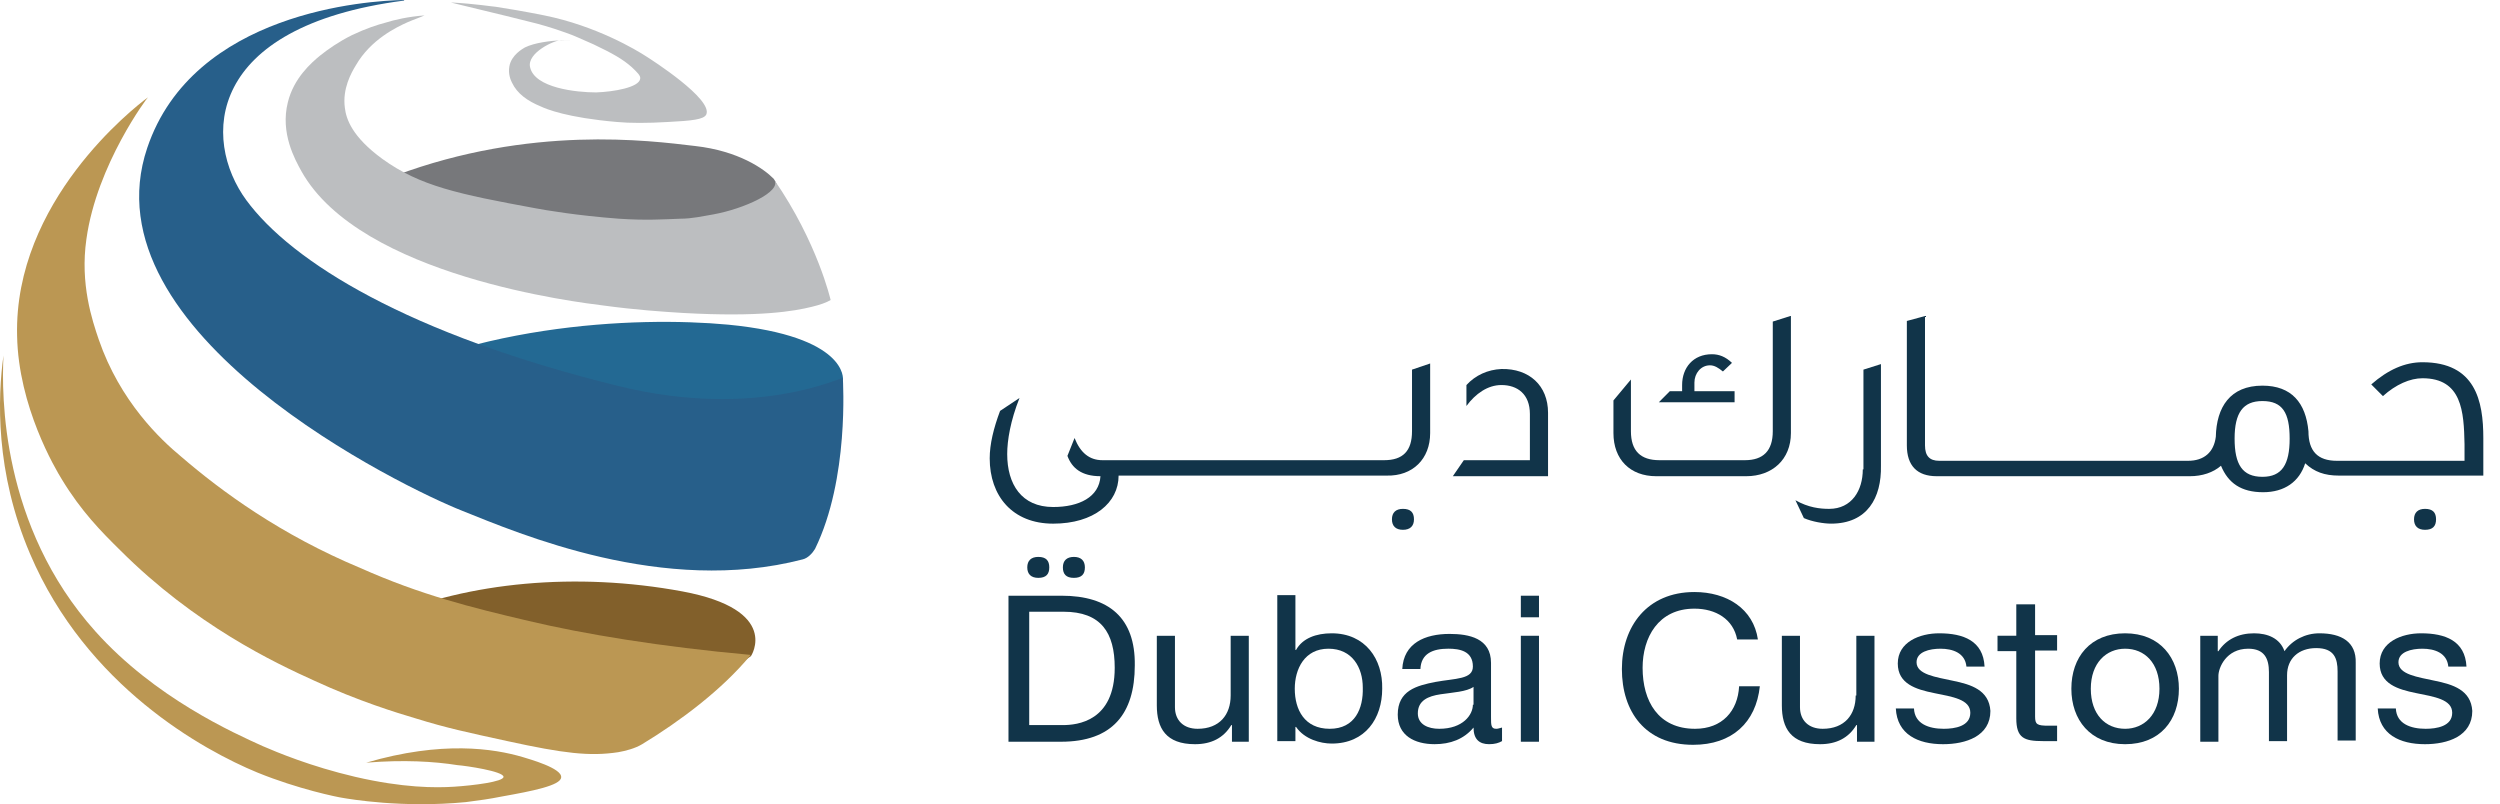 <svg width="143" height="46" viewBox="0 0 143 46" fill="none" xmlns="http://www.w3.org/2000/svg">
<path d="M60.724 34.075H57.685V42.427H60.687C63.613 42.427 64.91 40.841 64.91 38.057C64.947 35.344 63.428 34.075 60.724 34.075ZM60.798 41.475H58.871V34.991H60.835C62.983 34.991 63.762 36.19 63.762 38.198C63.762 41.264 61.613 41.475 60.798 41.475Z" fill="#113449"/>
<path d="M70.394 39.784C70.394 40.876 69.764 41.687 68.504 41.687C67.689 41.687 67.207 41.193 67.207 40.453V36.366H66.17V40.348C66.17 41.651 66.689 42.568 68.356 42.568C69.282 42.568 69.986 42.215 70.43 41.475H70.468V42.427H71.431V36.366H70.394V39.784Z" fill="#113449"/>
<path d="M76.173 36.225C75.284 36.225 74.505 36.507 74.135 37.176H74.098V34.04H73.061V42.392H74.098V41.581H74.135C74.617 42.286 75.543 42.532 76.173 42.532C78.099 42.532 79.062 41.088 79.062 39.396C79.1 37.705 78.099 36.225 76.173 36.225ZM76.061 41.687C74.617 41.687 74.061 40.594 74.061 39.396C74.061 38.269 74.617 37.106 75.987 37.106C77.358 37.106 77.951 38.198 77.951 39.326C77.988 40.524 77.506 41.687 76.061 41.687Z" fill="#113449"/>
<path d="M85.286 41.017V37.916C85.286 36.506 84.026 36.26 82.915 36.26C81.507 36.26 80.285 36.788 80.21 38.268H81.248C81.285 37.387 81.952 37.105 82.841 37.105C83.508 37.105 84.249 37.246 84.249 38.127C84.249 38.867 83.249 38.797 82.1 39.008C81.026 39.22 79.951 39.502 79.951 40.876C79.951 42.074 80.914 42.567 82.063 42.567C82.952 42.567 83.73 42.285 84.286 41.616C84.286 42.285 84.619 42.567 85.175 42.567C85.508 42.567 85.731 42.497 85.916 42.391V41.616C85.768 41.651 85.694 41.687 85.583 41.687C85.286 41.687 85.286 41.475 85.286 41.017ZM84.249 40.312C84.249 40.876 83.693 41.687 82.322 41.687C81.692 41.687 81.1 41.44 81.1 40.806C81.1 40.066 81.692 39.819 82.396 39.713C83.1 39.607 83.878 39.572 84.286 39.29V40.312H84.249Z" fill="#113449"/>
<path d="M88.03 36.366H86.992V42.427H88.03V36.366Z" fill="#113449"/>
<path d="M88.03 34.075H86.992V35.309H88.03V34.075Z" fill="#113449"/>
<path d="M96.958 41.687C94.846 41.687 93.957 40.101 93.957 38.198C93.957 36.471 94.846 34.815 96.921 34.815C98.144 34.815 99.144 35.414 99.366 36.577H100.552C100.292 34.815 98.773 33.864 96.921 33.864C94.216 33.864 92.772 35.837 92.772 38.269C92.772 40.7 94.105 42.603 96.847 42.603C99.07 42.603 100.441 41.334 100.663 39.255H99.477C99.403 40.665 98.514 41.687 96.958 41.687Z" fill="#113449"/>
<path d="M106.145 39.784C106.145 40.876 105.516 41.687 104.256 41.687C103.441 41.687 102.959 41.193 102.959 40.453V36.366H101.922V40.348C101.922 41.651 102.441 42.568 104.108 42.568C105.034 42.568 105.738 42.215 106.182 41.475H106.22V42.427H107.22V36.366H106.182V39.784H106.145Z" fill="#113449"/>
<path d="M111.702 38.938C110.738 38.727 109.627 38.586 109.627 37.881C109.627 37.282 110.368 37.106 110.998 37.106C111.702 37.106 112.406 37.353 112.48 38.128H113.517C113.443 36.648 112.294 36.225 110.924 36.225C109.812 36.225 108.553 36.718 108.553 37.952C108.553 39.115 109.59 39.432 110.627 39.643C111.665 39.855 112.702 39.996 112.702 40.771C112.702 41.546 111.813 41.687 111.183 41.687C110.331 41.687 109.516 41.405 109.479 40.524H108.441C108.516 42.004 109.701 42.568 111.146 42.568C112.443 42.568 113.851 42.11 113.851 40.665C113.776 39.467 112.739 39.15 111.702 38.938Z" fill="#113449"/>
<path d="M116.37 34.568H115.332V36.365H114.258V37.246H115.332V41.087C115.332 42.215 115.777 42.391 116.851 42.391H117.666V41.51H117.185C116.518 41.51 116.407 41.44 116.407 40.982V37.211H117.666V36.33H116.407V34.568H116.37Z" fill="#113449"/>
<path d="M121.557 36.225C119.557 36.225 118.482 37.599 118.482 39.397C118.482 41.158 119.557 42.568 121.557 42.568C123.558 42.568 124.633 41.194 124.633 39.397C124.633 37.635 123.558 36.225 121.557 36.225ZM121.557 41.687C120.446 41.687 119.594 40.877 119.594 39.397C119.594 37.916 120.483 37.106 121.557 37.106C122.669 37.106 123.521 37.916 123.521 39.397C123.521 40.877 122.632 41.687 121.557 41.687Z" fill="#113449"/>
<path d="M132.672 36.225C131.857 36.225 131.116 36.613 130.672 37.247C130.412 36.507 129.709 36.225 128.931 36.225C128.041 36.225 127.337 36.578 126.893 37.247H126.856V36.366H125.855V42.427H126.893V38.657C126.893 38.198 127.337 37.106 128.597 37.106C129.523 37.106 129.783 37.67 129.783 38.445V42.392H130.82V38.621C130.82 37.67 131.487 37.071 132.487 37.071C133.525 37.071 133.71 37.67 133.71 38.41V42.357H134.747V37.916C134.784 36.718 133.932 36.225 132.672 36.225Z" fill="#113449"/>
<path d="M139.266 38.938C138.303 38.727 137.191 38.586 137.191 37.881C137.191 37.282 137.932 37.106 138.562 37.106C139.266 37.106 139.97 37.353 140.044 38.128H141.082C141.007 36.648 139.859 36.225 138.488 36.225C137.377 36.225 136.117 36.718 136.117 37.952C136.117 39.115 137.154 39.432 138.192 39.643C139.229 39.855 140.266 39.996 140.266 40.771C140.266 41.546 139.377 41.687 138.747 41.687C137.895 41.687 137.08 41.405 137.043 40.524H136.006C136.08 42.004 137.266 42.568 138.71 42.568C140.007 42.568 141.415 42.11 141.415 40.665C141.341 39.467 140.304 39.15 139.266 38.938Z" fill="#113449"/>
<path d="M62.056 32.455C62.056 32.067 61.834 31.855 61.427 31.855C61.019 31.855 60.797 32.067 60.797 32.455C60.797 32.842 60.982 33.054 61.427 33.054C61.871 33.054 62.056 32.842 62.056 32.455Z" fill="#113449"/>
<path d="M60.019 32.455C60.019 32.067 59.834 31.855 59.39 31.855C58.982 31.855 58.76 32.067 58.76 32.455C58.76 32.842 58.982 33.054 59.39 33.054C59.834 33.054 60.019 32.842 60.019 32.455Z" fill="#113449"/>
<path d="M81.805 24.773V20.791L80.767 21.143V24.667C80.767 25.794 80.249 26.323 79.174 26.323H78.692H78.433H76.247H75.877H73.802H73.431H71.431H71.06H68.986H68.615H66.54H66.17H63.91H63.725H63.058C62.317 26.323 61.798 25.9 61.465 25.054L61.057 26.076C61.316 26.781 61.872 27.239 62.947 27.239C62.873 28.437 61.724 29.001 60.242 29.001C58.427 29.001 57.612 27.697 57.612 25.971C57.612 25.195 57.797 24.068 58.316 22.764L57.204 23.504C56.834 24.491 56.611 25.407 56.611 26.217C56.611 28.367 57.908 29.953 60.242 29.953C62.576 29.953 63.984 28.754 63.984 27.204H66.244H66.615H68.689H69.06H71.06H71.431H73.506H73.876H75.951H76.321H78.507H78.766H79.322C80.804 27.239 81.805 26.253 81.805 24.773Z" fill="#113449"/>
<path d="M80.879 29.706C80.879 29.318 80.694 29.107 80.249 29.107C79.841 29.107 79.619 29.318 79.619 29.706C79.619 30.094 79.841 30.305 80.249 30.305C80.656 30.305 80.879 30.094 80.879 29.706Z" fill="#113449"/>
<path d="M85.88 21.107C85.102 21.143 84.398 21.46 83.88 22.024V23.222C84.398 22.517 85.102 22.024 85.88 22.024C86.806 22.024 87.51 22.552 87.51 23.68V26.323H83.731L83.102 27.239H88.548V23.609C88.548 22.059 87.473 21.072 85.88 21.107Z" fill="#113449"/>
<path d="M99.255 22.377H96.921V21.883C96.921 21.355 97.291 20.896 97.81 20.896C98.069 20.896 98.291 21.037 98.551 21.249L99.069 20.756C98.699 20.403 98.328 20.262 97.921 20.262C96.846 20.262 96.217 21.037 96.217 22.024V22.377H95.513L94.883 23.011H99.218V22.377H99.255Z" fill="#113449"/>
<path d="M102.403 18.077L101.403 18.394V24.667C101.403 25.794 100.847 26.323 99.81 26.323H94.919C93.845 26.323 93.289 25.794 93.289 24.667V21.707L92.289 22.905V24.772C92.289 26.288 93.252 27.239 94.734 27.239H99.884C101.366 27.239 102.44 26.288 102.44 24.772V18.077H102.403Z" fill="#113449"/>
<path d="M106.552 26.851C106.552 28.049 105.922 29.107 104.626 29.107C104.107 29.107 103.44 29.036 102.699 28.613L103.181 29.635C103.662 29.847 104.329 29.952 104.737 29.952C106.812 29.952 107.627 28.472 107.59 26.64V20.826L106.589 21.143V26.851H106.552Z" fill="#113449"/>
<path d="M139.342 29.706C139.342 29.318 139.156 29.107 138.712 29.107C138.304 29.107 138.082 29.318 138.082 29.706C138.082 30.094 138.304 30.305 138.712 30.305C139.156 30.305 139.342 30.094 139.342 29.706Z" fill="#113449"/>
<path d="M138.563 20.72C137.563 20.72 136.6 21.143 135.636 21.989L136.303 22.658C137.044 21.989 137.859 21.636 138.563 21.636C140.823 21.636 140.934 23.539 140.971 25.407V26.358H134.525H134.377H133.673C132.561 26.358 132.043 25.794 132.043 24.667C131.894 23.046 131.079 22.059 129.412 22.059C127.56 22.059 126.782 23.292 126.745 24.984C126.633 25.865 126.078 26.358 125.151 26.358H124.707H124.448H122.262H121.891H119.816H119.446H117.371H117.001H114.926H114.555H112.37H112.11H110.925C110.369 26.358 110.11 26.076 110.11 25.477V18.077L109.072 18.359V25.477C109.072 26.64 109.665 27.239 110.777 27.239H112.11H112.37H114.555H114.926H117.001H117.371H119.446H119.816H121.891H122.262H124.448H124.707H125.263C125.967 27.239 126.596 27.028 127.041 26.64C127.448 27.627 128.189 28.155 129.449 28.155C130.672 28.155 131.524 27.556 131.857 26.499C132.376 26.992 132.969 27.204 133.784 27.204H134.377H134.525H142.046V25.054C142.046 22.94 141.601 20.72 138.563 20.72ZM129.412 27.274C128.264 27.274 127.819 26.57 127.819 25.09C127.819 23.61 128.301 22.94 129.412 22.94C130.561 22.94 130.968 23.61 130.968 25.09C130.968 26.57 130.524 27.274 129.412 27.274Z" fill="#113449"/>
<path d="M42.956 37.529C42.956 37.529 44.697 34.886 39.029 33.828C32.953 32.701 26.803 33.3 22.06 35.309C17.318 37.352 15.984 36.718 15.984 36.718C15.984 36.718 18.874 35.45 27.581 37.775C33.657 39.396 40.029 39.079 41.066 38.621C42.104 38.163 42.956 37.529 42.956 37.529Z" fill="#82602B"/>
<path d="M10.352 26.111C9.203 25.16 6.869 22.975 5.646 19.416C5.276 18.324 4.572 16.245 4.943 13.672C5.535 9.409 8.462 5.532 8.462 5.568C7.647 6.167 0.793 11.523 0.978 19.205C1.052 23.257 3.164 26.816 3.535 27.415C4.646 29.248 5.795 30.411 6.869 31.468C11.167 35.767 15.724 37.916 17.984 38.938C20.503 40.101 22.689 40.771 23.763 41.088C25.579 41.652 26.764 41.898 29.024 42.392C32.248 43.096 33.73 43.273 35.36 43.026C35.767 42.955 36.323 42.815 36.73 42.568C38.879 41.264 41.287 39.467 42.918 37.493V37.458C37.805 37 33.359 36.26 30.247 35.52C26.95 34.745 24.097 34.04 20.614 32.49C16.057 30.587 12.686 28.12 10.352 26.111Z" fill="#BB9753"/>
<path d="M18.91 23.152C17.762 23.892 18.873 25.548 20.059 24.914C20.318 24.773 20.614 24.632 20.837 24.491C23.541 23.116 29.025 21.954 35.249 23.116C41.177 24.244 44.103 24.174 46.104 23.504C47.29 23.081 48.216 21.707 48.216 21.707C48.216 21.707 48.512 19.24 41.658 18.571C36.36 18.077 26.32 18.5 18.91 23.152Z" fill="#236993"/>
<path d="M44.398 11.03C44.51 10.748 44.435 10.466 44.25 10.22C43.694 9.656 42.25 8.634 39.767 8.352C37.1 8.035 30.357 7.154 22.614 10.043C21.613 10.431 23.244 11.805 24.244 11.488L23.244 11.735C23.244 11.735 21.428 11.488 27.356 11.911C32.172 12.263 37.396 13.673 40.101 13.391C42.509 13.144 43.917 12.263 44.398 11.03Z" fill="#77787B"/>
<path d="M20.946 43.625C25.281 42.356 28.245 42.815 29.912 43.308C30.246 43.414 32.172 43.942 32.098 44.471C32.061 44.929 30.468 45.246 28.69 45.563C27.986 45.704 27.467 45.775 26.652 45.88C23.021 46.233 19.983 45.704 19.576 45.634C19.316 45.598 17.056 45.14 14.722 44.189C11.647 42.92 4.941 39.255 1.718 31.679C-0.283 26.993 -0.134 22.729 0.199 20.332C0.088 22.588 0.051 30.093 5.46 36.119C8.868 39.925 13.388 41.934 15.019 42.674C15.834 43.026 17.76 43.837 20.317 44.435C23.058 45.07 24.911 45.07 25.985 44.999C27.059 44.929 28.801 44.717 28.801 44.435C28.801 44.118 26.652 43.801 26.17 43.766C24.837 43.555 23.095 43.449 20.946 43.625Z" fill="#BB9753"/>
<path d="M30.024 2.714C29.913 2.784 29.246 3.136 29.134 3.806C29.06 4.229 29.209 4.581 29.283 4.722C29.579 5.356 30.172 5.779 30.95 6.096C31.246 6.237 32.432 6.731 35.285 6.977C36.026 7.048 37.026 7.048 38.212 6.977C39.582 6.907 40.249 6.836 40.397 6.554C40.805 5.674 37.211 3.383 36.989 3.242C36.396 2.854 34.099 1.48 31.135 0.881C30.098 0.67 28.838 0.458 28.357 0.388C28.245 0.388 27.171 0.212 25.8 0.141C25.726 0.141 28.875 0.881 30.246 1.234C30.839 1.374 31.58 1.586 32.358 1.868C32.876 2.044 33.21 2.22 33.951 2.537C35.062 3.066 35.618 3.383 36.137 3.841C36.47 4.158 36.655 4.334 36.618 4.511C36.544 5.004 35.099 5.251 34.099 5.286C32.988 5.286 30.579 5.039 30.32 3.841C30.135 3.031 31.691 2.291 32.136 2.291C33.654 2.326 31.172 2.15 30.024 2.714Z" fill="#BCBEC0"/>
<path d="M40.806 12.263C40.176 12.369 39.584 12.51 38.917 12.51C37.954 12.545 36.953 12.616 35.397 12.51C33.026 12.334 31.174 12.017 30.618 11.911C26.209 11.101 24.023 10.642 21.874 9.092C20.133 7.823 19.8 6.801 19.726 6.167C19.577 5.075 20.096 4.159 20.355 3.736C21.207 2.256 22.689 1.551 23.319 1.269C23.727 1.093 24.06 0.987 24.282 0.881C23.356 0.952 22.578 1.128 22.023 1.304C21.615 1.41 20.948 1.621 20.133 2.009C19.355 2.397 18.762 2.819 18.318 3.172C17.799 3.595 16.799 4.476 16.465 5.85C16.021 7.612 16.873 9.127 17.243 9.797C20.615 15.822 33.137 17.302 34.545 17.479C36.36 17.725 37.916 17.831 39.065 17.901C43.474 18.148 45.437 17.796 46.438 17.549C46.882 17.443 47.29 17.302 47.512 17.161C47.512 17.161 46.771 13.884 44.289 10.29C44.733 10.96 42.548 11.946 40.806 12.263Z" fill="#BCBEC0"/>
<path d="M35.431 22.094C23.353 19.134 16.684 14.976 14.091 11.452C11.535 7.964 11.757 1.515 23.094 0.035C23.131 0.035 23.131 0 23.094 0C21.056 0.035 11.053 0.67 8.423 8.457C4.829 19.099 23.205 27.944 26.428 29.212C29.689 30.516 37.951 34.075 45.916 31.996C46.212 31.926 46.472 31.644 46.62 31.397C48.584 27.38 48.213 21.812 48.213 21.636C48.213 21.495 43.36 24.032 35.431 22.094Z" fill="#275F8A"/>
</svg>
